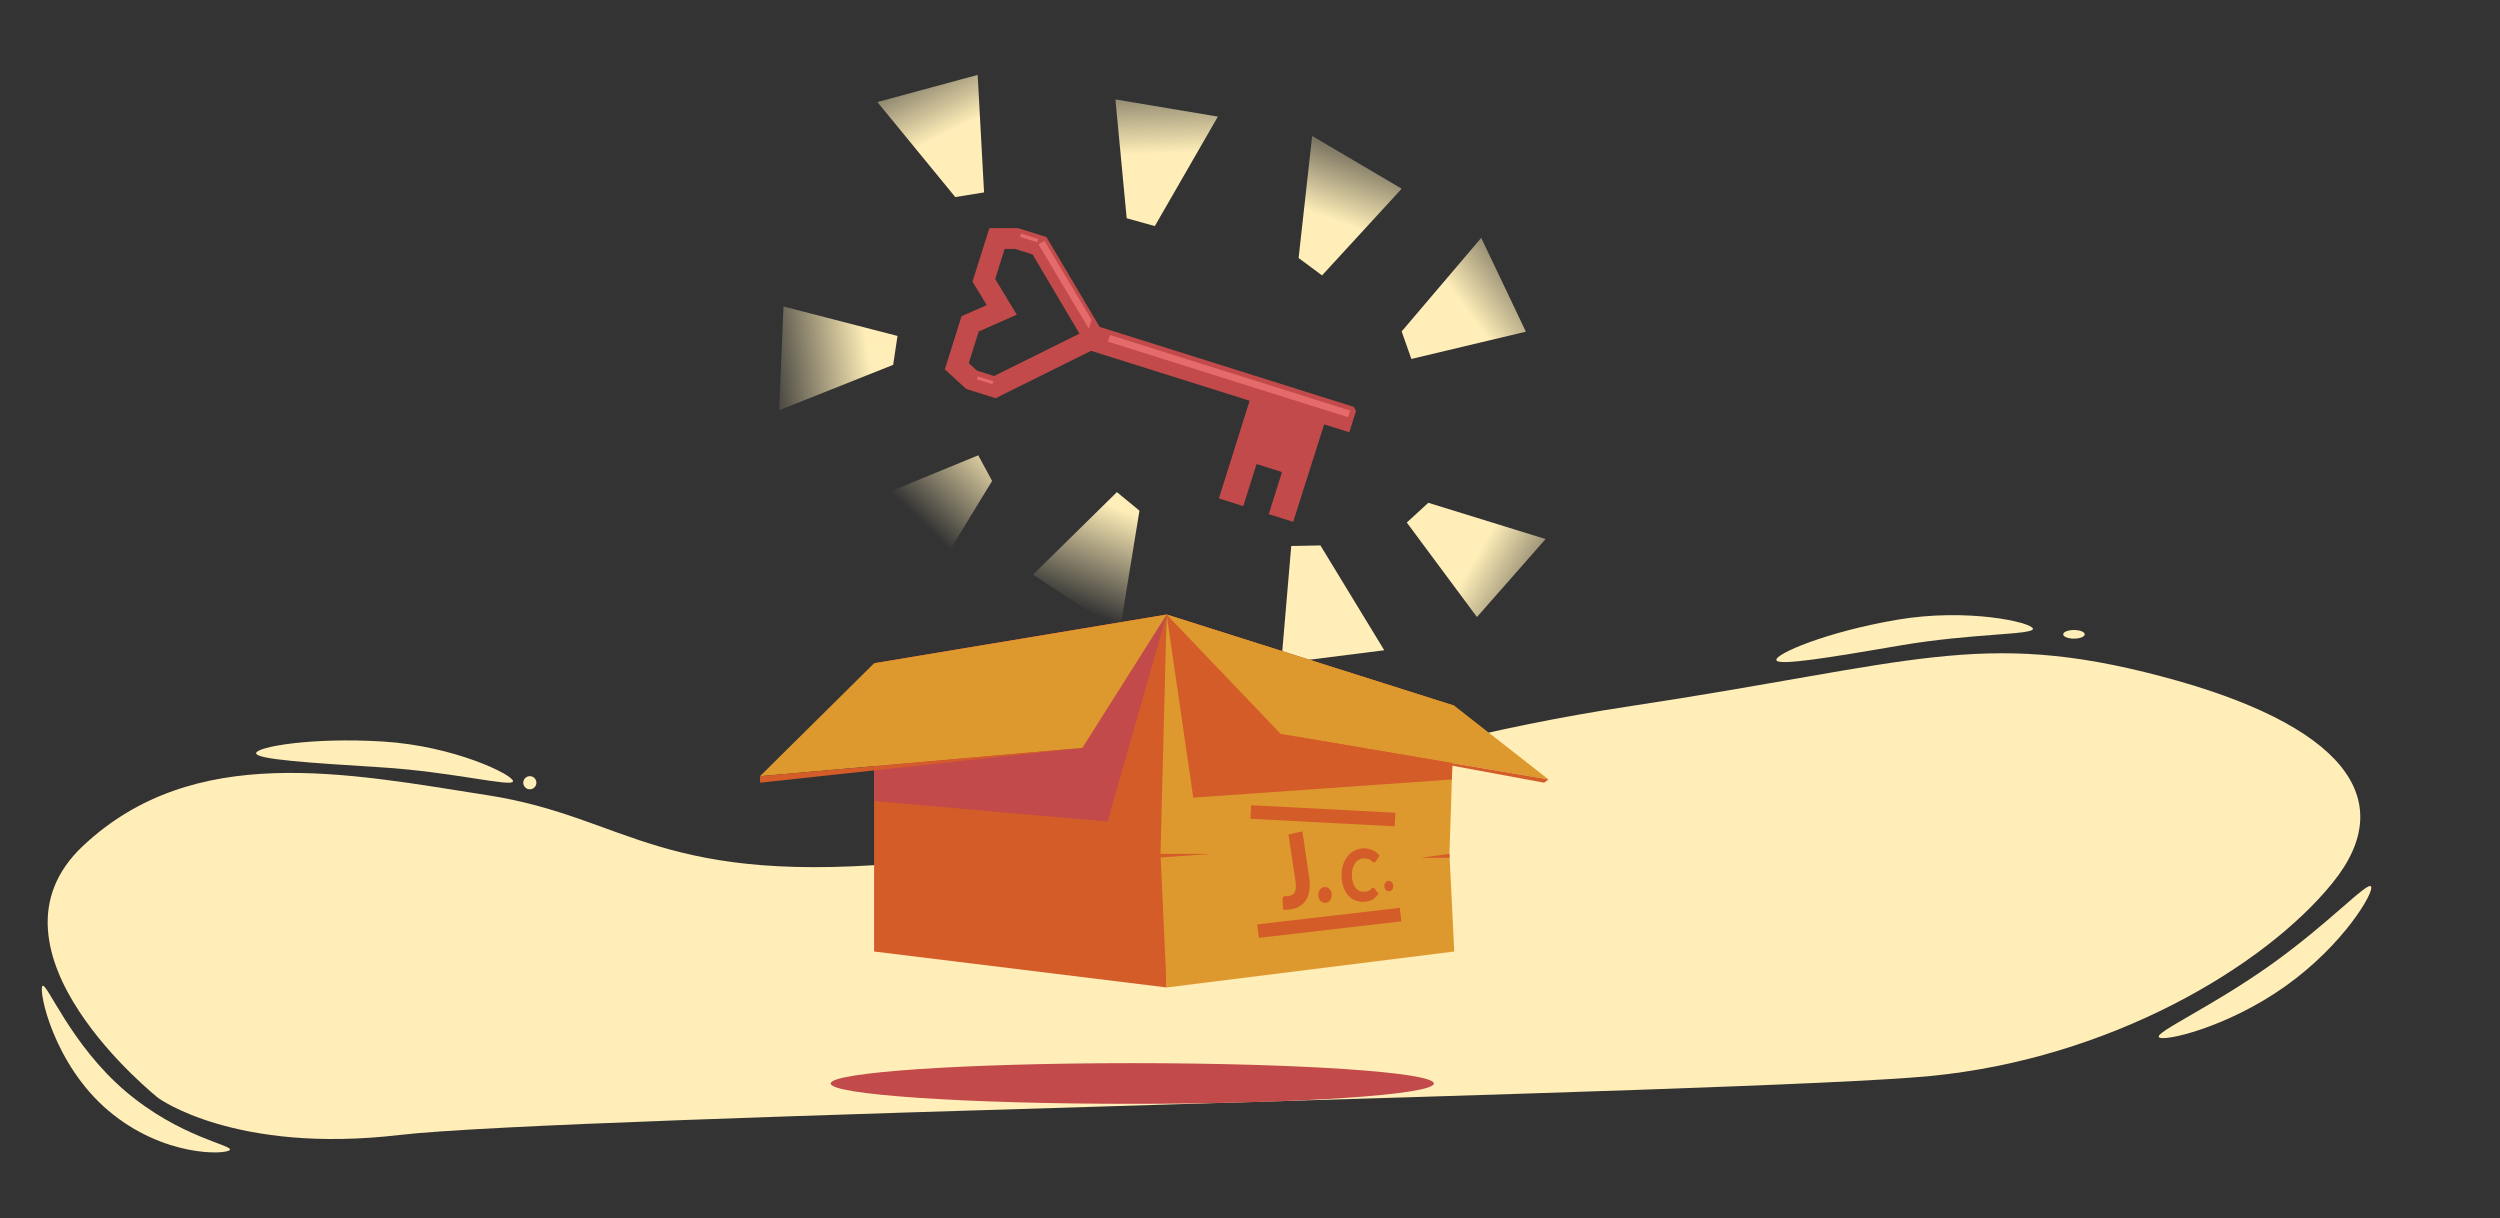 <svg xmlns="http://www.w3.org/2000/svg" xmlns:xlink="http://www.w3.org/1999/xlink" viewBox="0 0 795.3 387.48"><rect x="0" y="0" width="795.3" height="387.48" fill="#333333" stroke="none"/><defs><style>.cls-1{fill:#ffeeb8;}.cls-2{fill:#c24a4a;}.cls-3{fill:#e56a6a;}.cls-4{fill:url(#linear-gradient);}.cls-5{fill:url(#linear-gradient-2);}.cls-6{fill:url(#linear-gradient-3);}.cls-7{fill:url(#linear-gradient-4);}.cls-8{fill:url(#linear-gradient-5);}.cls-9{fill:url(#linear-gradient-6);}.cls-10{fill:url(#linear-gradient-7);}.cls-11{fill:url(#linear-gradient-8);}.cls-12{fill:url(#linear-gradient-9);}.cls-13{fill:#d45c28;}.cls-14,.cls-16{fill:#dd992e;}.cls-15{fill:none;}.cls-15,.cls-16{stroke:#d45c28;stroke-miterlimit:10;stroke-width:4.32px;}</style><linearGradient id="linear-gradient" x1="371.59" y1="48.83" x2="370.51" y2="14.52" gradientUnits="userSpaceOnUse"><stop offset="0" stop-color="#ffeeb8"/><stop offset="1" stop-color="#ffeeb8" stop-opacity="0"/></linearGradient><linearGradient id="linear-gradient-2" x1="2579.49" y1="275.64" x2="2578.4" y2="241.17" gradientTransform="matrix(0.93, 0.36, -0.36, 0.93, -1881.94, -1117.18)" xlink:href="#linear-gradient"/><linearGradient id="linear-gradient-3" x1="5837.86" y1="-995.28" x2="5836.77" y2="-1029.75" gradientTransform="translate(-3692.63 -4116.58) rotate(55.06)" xlink:href="#linear-gradient"/><linearGradient id="linear-gradient-4" x1="-1922.42" y1="-1076.64" x2="-1923.5" y2="-1111.12" gradientTransform="matrix(0.91, -0.42, 0.42, 0.91, 2498.04, 217.11)" xlink:href="#linear-gradient"/><linearGradient id="linear-gradient-5" x1="-3618.11" y1="-7850.9" x2="-3619.19" y2="-7885.37" gradientTransform="matrix(-0.12, -0.99, 0.99, -0.12, 7609.92, -4441.48)" xlink:href="#linear-gradient"/><linearGradient id="linear-gradient-6" x1="-1226.97" y1="-10636.74" x2="-1228.05" y2="-10671.21" gradientTransform="matrix(-0.69, -0.72, 0.72, -0.69, 7114.75, -8095.14)" xlink:href="#linear-gradient"/><linearGradient id="linear-gradient-7" x1="861.11" y1="-11375.67" x2="860.02" y2="-11410.15" gradientTransform="matrix(-0.91, -0.4, 0.41, -0.91, 5747.78, -9868.1)" xlink:href="#linear-gradient"/><linearGradient id="linear-gradient-8" x1="4775.53" y1="-10502.85" x2="4774.45" y2="-10537.33" gradientTransform="matrix(-0.96, 0.29, -0.29, -0.96, 1980.29, -11237)" xlink:href="#linear-gradient"/><linearGradient id="linear-gradient-9" x1="7199.08" y1="-7138.97" x2="7197.99" y2="-7173.44" gradientTransform="matrix(-0.53, 0.85, -0.85, -0.53, -1795.29, -9704.82)" xlink:href="#linear-gradient"/></defs><title>schluesselbox_breit</title><g id="Bcakground"><path class="cls-1" d="M646.72,200c.33,2-19.39,1.43-41.93,5.29s-39.36,6.65-39.7,4.68,15.82-8.94,38.36-12.8S646.38,198,646.72,200Z"/><path class="cls-1" d="M163.2,248.53c-.13,2-19.21-3-42-4.43s-39.84-2.52-39.72-4.51,17.44-5.09,40.27-3.7S163.32,246.54,163.2,248.53Z"/><path class="cls-1" d="M13.49,313.67c1.29-1.52,9,18.64,26.38,33.44s34.52,17.2,33.23,18.72S52,368.14,34.51,353.35,12.2,315.19,13.49,313.67Z"/><path class="cls-1" d="M686.77,329.93c-1.15-1.63,16.86-9.69,35.5-22.93s30.85-26.66,32-25-8.65,18.52-27.29,31.76S687.93,331.56,686.77,329.93Z"/><circle class="cls-1" cx="22.33" cy="293.6" r="1.72"/><circle class="cls-1" cx="168.55" cy="249" r="2.09"/><ellipse class="cls-1" cx="659.77" cy="201.79" rx="3.43" ry="1.37"/></g><g id="Ebene_8" data-name="Ebene 8"><path class="cls-1" d="M127.11,361.06c-52.4,6.14-76.74-11.74-76.74-11.74s-59.27-47-24-80.19S110.2,245.94,155.27,253,209.62,282.4,292.9,274s135.47-35.71,225.6-49.34,111.37-24.72,169-9.52,76.25,38.85,54.59,65.65-71,56-128,61.51S179.5,354.93,127.11,361.06Z"/><path class="cls-2" d="M430.64,129.42,348.27,103.5l2.16,1.53L332.89,75.4l-9-2.82h-9.15l-5.37,17,4.52,7.48-8,3.53-5.33,16.92,6.83,6.23,9.32,2.94,31.8-15.78-2.42.39,51.44,16.19-9.78,31.08,7.77,2.45,4.21-13.39,8.1,2.55-4.21,13.39,7.77,2.45L421.24,135l8,2.52,2.13-6.78Zm-114.42-9.8-5.4-1.7-2.64-2.41,3.17-10.05,12.11-5.36L316.6,88.76l3-9.58h3.3l5.58,1.76,14.92,25.19Z"/><rect class="cls-3" x="389.87" y="79.61" width="2.22" height="80.09" transform="translate(159.46 456.67) rotate(-72.53)"/><polygon class="cls-3" points="346.36 104.55 330.33 77.71 332.26 76.63 347.25 101.74 346.36 104.55"/><rect class="cls-3" x="326.81" y="72.79" width="1.12" height="5.77" transform="translate(156.93 365.24) rotate(-72.53)"/><rect class="cls-3" x="312.9" y="118.39" width="1" height="5.21" transform="translate(103.89 383.6) rotate(-72.53)"/><path class="cls-2" d="M456.14,344.68c0,3.58-43,6.47-95.95,6.47s-95.94-2.89-95.94-6.47,42.95-6.47,95.94-6.47S456.14,341.11,456.14,344.68Z"/><polygon class="cls-4" points="358.42 69.43 367.37 71.92 387.43 37.09 354.84 31.63 358.42 69.43"/><polygon class="cls-5" points="413.11 82.08 420.57 87.61 445.9 60.03 417.43 43.25 413.11 82.08"/><polygon class="cls-6" points="445.9 105.43 448.98 114.19 485.41 105.51 471.21 75.67 445.9 105.43"/><polygon class="cls-7" points="303.89 62.69 313.05 61.21 311.01 23.82 279.12 32.47 303.89 62.69"/><polygon class="cls-8" points="284.14 116.06 285.51 106.87 249.25 97.51 247.85 130.51 284.14 116.06"/><polygon class="cls-9" points="315.61 153 311.2 144.84 276.56 159.07 295.22 186.33 315.61 153"/><polygon class="cls-10" points="362.48 162.45 355.31 156.55 328.62 182.81 356.2 200.99 362.48 162.45"/><polygon class="cls-11" points="420.05 173.51 410.77 173.69 407.59 211 440.36 206.86 420.05 173.51"/><polygon class="cls-12" points="454.37 159.95 447.53 166.23 469.85 196.29 491.68 171.48 454.37 159.95"/><polygon class="cls-13" points="371.13 314.13 278.06 302.69 278.06 211 371.13 195.5 371.13 314.13"/><polygon class="cls-14" points="371.13 314.13 462.63 302.69 461.1 271.63 462.63 224.49 371.13 195.5 369.18 271.63 371.13 314.13"/><polygon class="cls-2" points="352.3 261.36 278.06 254.82 278.06 211 371.13 195.5 352.3 261.36"/><polygon class="cls-14" points="344.32 237.92 241.78 246.91 278.06 211 371.13 195.5 344.32 237.92"/><polygon class="cls-13" points="379.59 253.75 461.87 247.96 462.63 224.49 371.13 195.5 379.59 253.75"/><polygon class="cls-14" points="407.42 233.48 492.61 247.96 462.63 224.49 371.13 195.5 407.42 233.48"/><path class="cls-13" d="M416.48,279.12a14.66,14.66,0,0,1,.12,3.59,8.34,8.34,0,0,1-.8,3,6.08,6.08,0,0,1-1.77,2.19,6.64,6.64,0,0,1-2.78,1.25,13.12,13.12,0,0,1-1.49.23,11.69,11.69,0,0,1-1.57,0L408,286.2a1.19,1.19,0,0,1,.17-.73,1,1,0,0,1,.64-.39,2,2,0,0,1,.57,0,3.53,3.53,0,0,0,.8-.08,2.92,2.92,0,0,0,1.09-.46,2,2,0,0,0,.69-.88,4,4,0,0,0,.27-1.41,10.87,10.87,0,0,0-.13-2l-2.22-14.78,4.44-1Z"/><path class="cls-13" d="M419.38,284.67a3,3,0,0,1,.18-1,2.51,2.51,0,0,1,.46-.78,2.16,2.16,0,0,1,.68-.52,1.74,1.74,0,0,1,.85-.18,2,2,0,0,1,.83.21,2.34,2.34,0,0,1,.67.54,2.72,2.72,0,0,1,.45.8,3.1,3.1,0,0,1,.15,1,3.15,3.15,0,0,1-.18,1,2.51,2.51,0,0,1-.46.78,2.14,2.14,0,0,1-.69.51,1.83,1.83,0,0,1-.84.17,1.86,1.86,0,0,1-.84-.2,2,2,0,0,1-.67-.54,2.45,2.45,0,0,1-.43-.8A2.84,2.84,0,0,1,419.38,284.67Z"/><path class="cls-13" d="M436.84,282.45a.46.46,0,0,1,.23.06.52.52,0,0,1,.22.18l1.25,1.63a5.6,5.6,0,0,1-2.12,1.94,6.16,6.16,0,0,1-3,.61,6.06,6.06,0,0,1-2.82-.69,6.39,6.39,0,0,1-2.09-1.82,8.47,8.47,0,0,1-1.3-2.72,11.61,11.61,0,0,1-.42-3.4,10.49,10.49,0,0,1,.57-3.4,8.39,8.39,0,0,1,1.52-2.67,6.7,6.7,0,0,1,2.31-1.71,6.82,6.82,0,0,1,2.95-.58,6.39,6.39,0,0,1,2.74.68,5.84,5.84,0,0,1,1.09.71,5.52,5.52,0,0,1,.89.92l-1.11,1.72a1.37,1.37,0,0,1-.25.29.52.52,0,0,1-.4.12.62.62,0,0,1-.32-.09c-.1-.07-.21-.14-.32-.23l-.37-.29a2.8,2.8,0,0,0-.48-.3,3.39,3.39,0,0,0-.66-.23,3.23,3.23,0,0,0-.87-.11,3.45,3.45,0,0,0-1.61.34,3.65,3.65,0,0,0-1.25,1,5.17,5.17,0,0,0-.83,1.66,7.78,7.78,0,0,0-.32,2.2,7.9,7.9,0,0,0,.27,2.27,5.16,5.16,0,0,0,.76,1.69,3.46,3.46,0,0,0,1.15,1.05,2.85,2.85,0,0,0,1.42.38,5.1,5.1,0,0,0,.8,0,2.74,2.74,0,0,0,.67-.17,2.85,2.85,0,0,0,.6-.31,3.55,3.55,0,0,0,.57-.49,1.44,1.44,0,0,1,.25-.18A.54.54,0,0,1,436.84,282.45Z"/><path class="cls-13" d="M440.39,281.86a1.87,1.87,0,0,1,.11-.64,1.67,1.67,0,0,1,.31-.52,1.52,1.52,0,0,1,.45-.35,1.35,1.35,0,0,1,.57-.12,1.15,1.15,0,0,1,.55.14,1.55,1.55,0,0,1,.45.36,1.73,1.73,0,0,1,.3.53,2,2,0,0,1,0,1.31,1.79,1.79,0,0,1-.31.52,1.36,1.36,0,0,1-1,.46,1.33,1.33,0,0,1-.57-.14,1.39,1.39,0,0,1-.44-.36,1.6,1.6,0,0,1-.29-.53A1.79,1.79,0,0,1,440.39,281.86Z"/><line class="cls-15" x1="400.22" y1="296.21" x2="445.55" y2="290.95"/><line class="cls-16" x1="397.89" y1="258.32" x2="443.78" y2="260.7"/><polygon class="cls-13" points="461.1 271.63 451.82 272.88 461.1 272.88 461.1 271.63"/><polygon class="cls-13" points="366.69 271.63 385.25 271.63 367.59 272.88 366.69 271.63"/><polyline class="cls-13" points="241.78 246.91 241.78 248.99 344.32 237.92"/><polyline class="cls-13" points="407.42 233.48 491.21 248.99 492.61 247.96"/></g></svg>